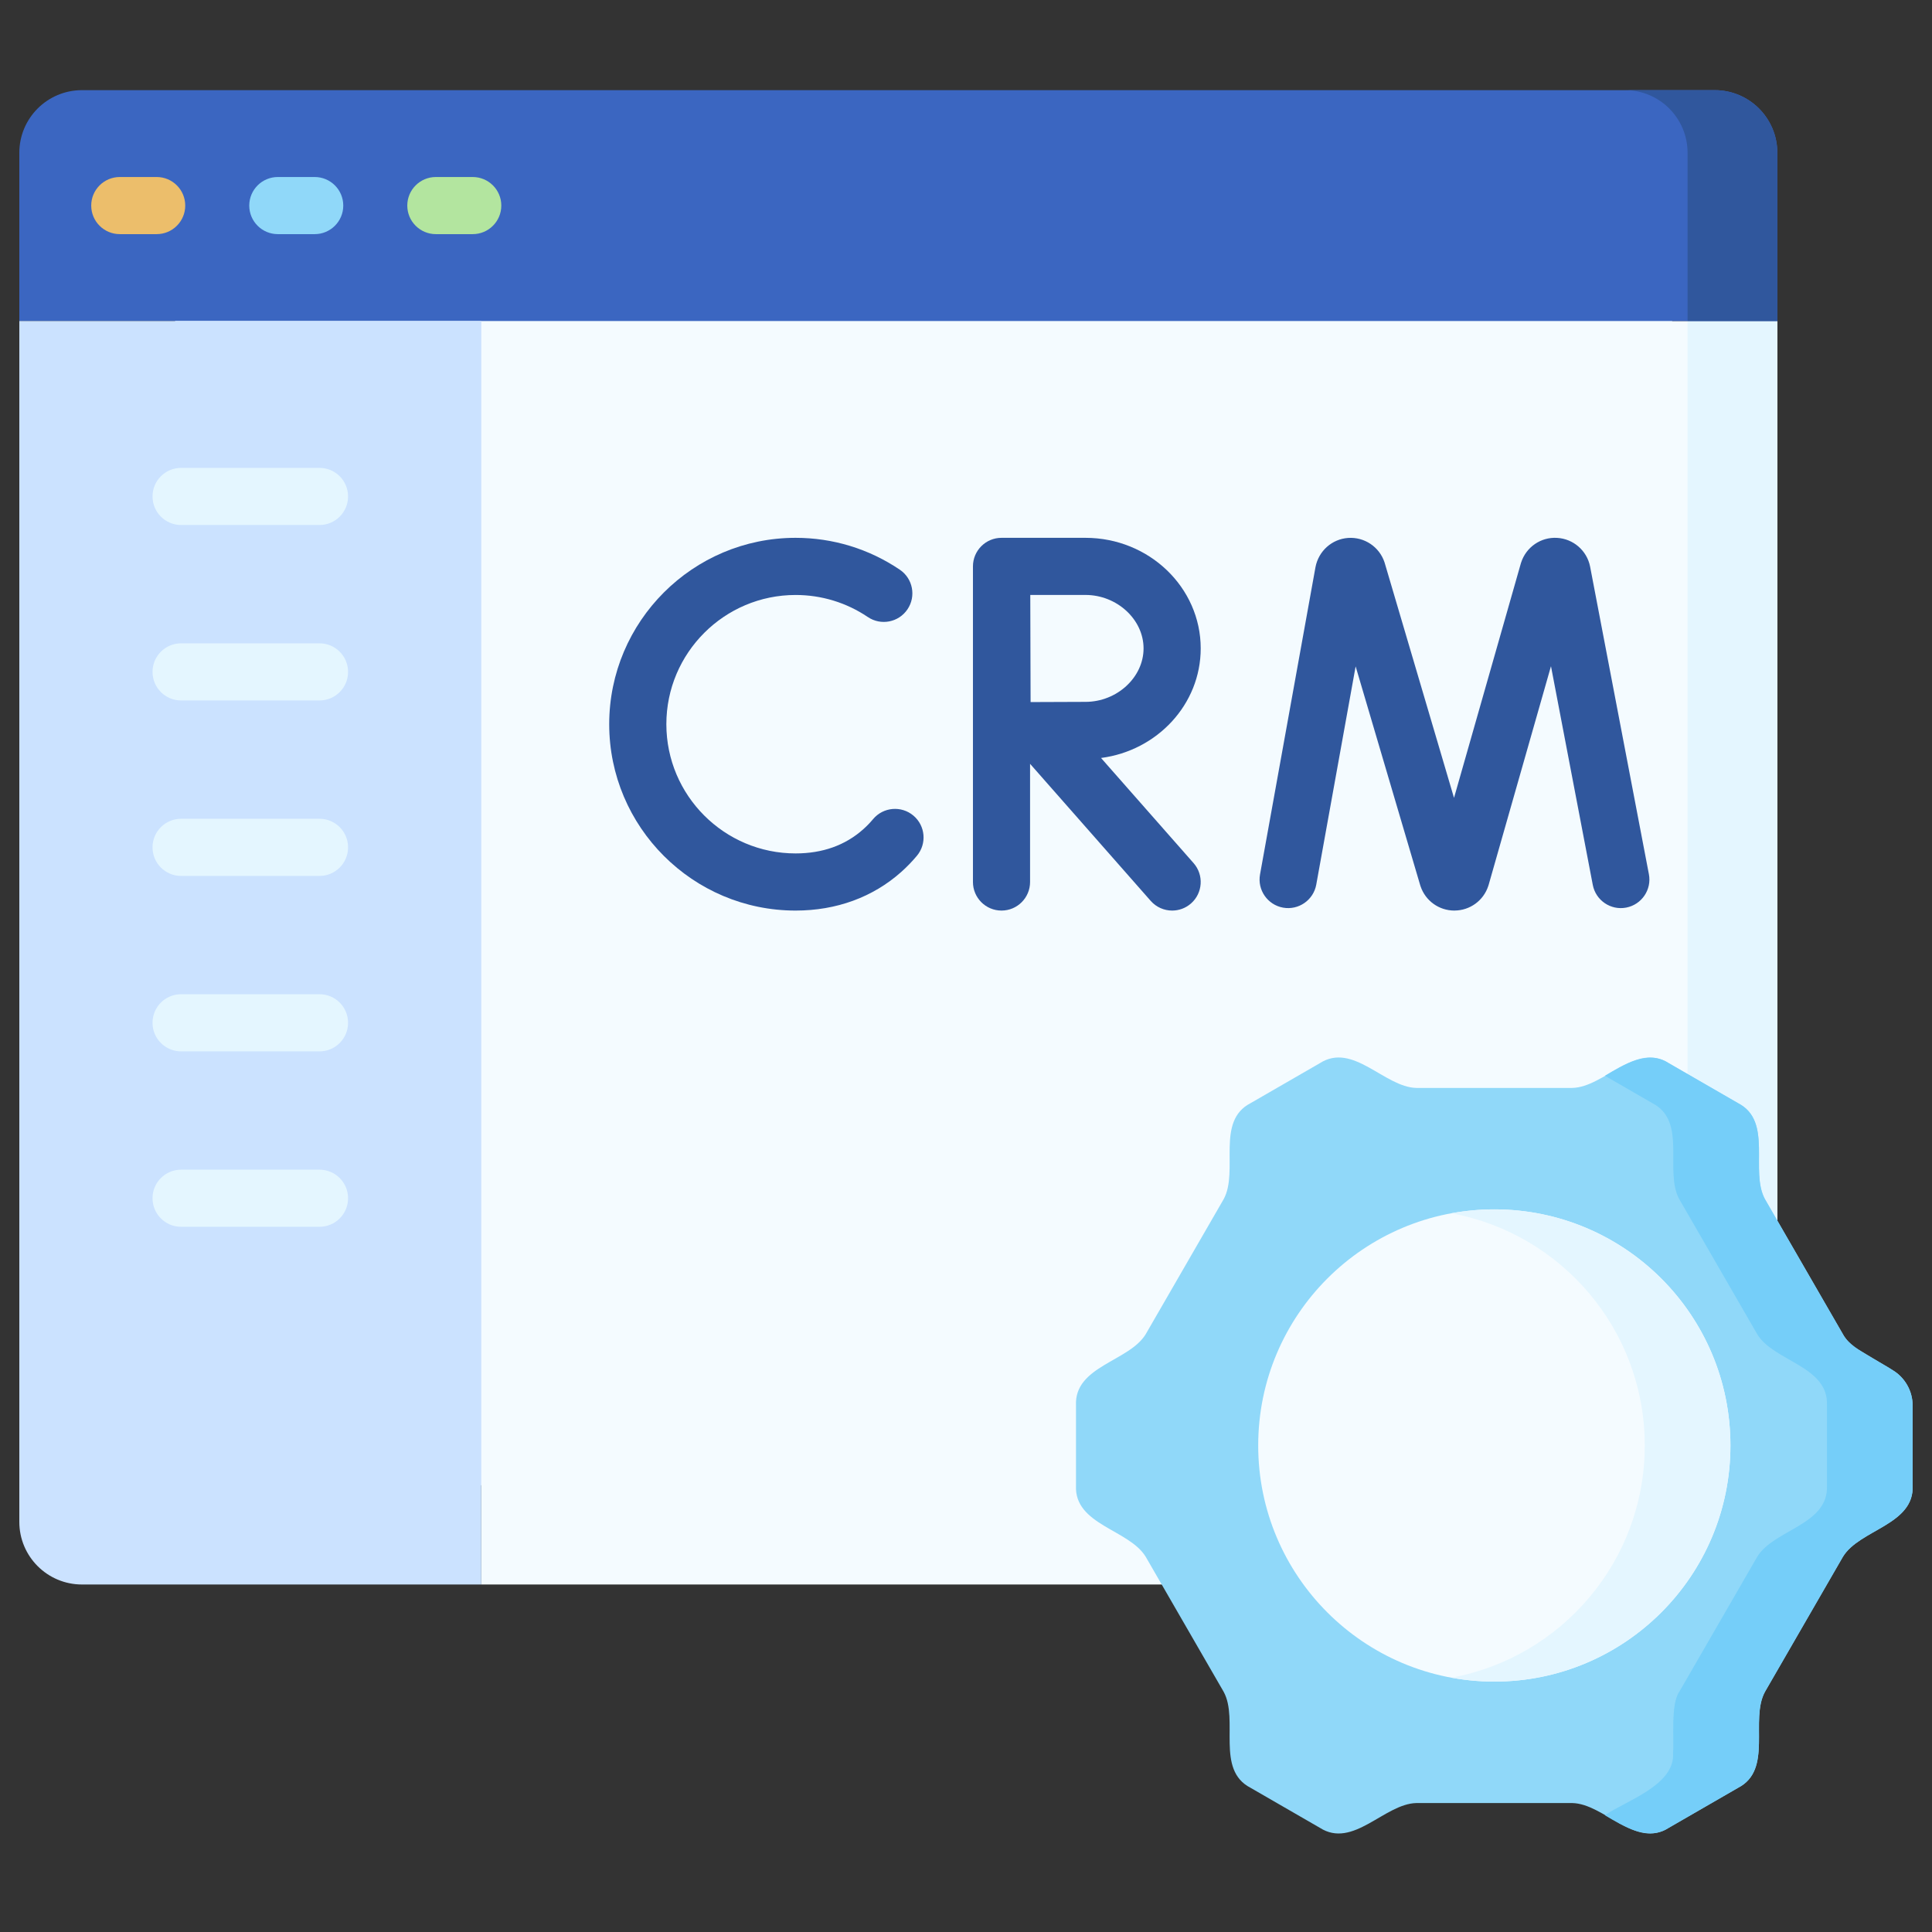 <svg width="74" height="74" viewBox="0 0 74 74" fill="none" xmlns="http://www.w3.org/2000/svg">
<rect x="0" y="0" width="74" height="74" fill="#333333" stroke="none"/>
<g clip-path="url(#clip0_3_532)">
<path d="M65.676 60.69H18.435V56.899L13.241 53.14L6 7.874H58.61L64.054 12.295H68.076V58.291C68.076 59.616 67.001 60.69 65.676 60.69Z" fill="#F4FBFF"/>
<path d="M64.638 12.295V58.291C64.638 59.616 63.564 60.69 62.239 60.69H65.677C67.002 60.69 68.076 59.616 68.076 58.291V12.295H64.638Z" fill="#E4F6FF"/>
<path d="M68.076 12.295H0.74V5.852C0.74 4.527 1.815 3.453 3.14 3.453H65.677C67.002 3.453 68.076 4.527 68.076 5.852V12.295H68.076Z" fill="#3B66C1"/>
<path d="M65.677 3.453H62.239C63.564 3.453 64.638 4.527 64.638 5.852V12.295H68.076V5.852C68.076 4.527 67.002 3.453 65.677 3.453Z" fill="#30579D"/>
<path d="M6.001 8.968H4.589C3.984 8.968 3.494 8.478 3.494 7.874C3.494 7.27 3.984 6.78 4.589 6.78H6.001C6.605 6.78 7.095 7.27 7.095 7.874C7.095 8.478 6.605 8.968 6.001 8.968Z" fill="#ECBE6B"/>
<path d="M12.054 8.968H10.641C10.037 8.968 9.547 8.478 9.547 7.874C9.547 7.27 10.037 6.78 10.641 6.78H12.054C12.658 6.78 13.148 7.27 13.148 7.874C13.148 8.478 12.658 8.968 12.054 8.968Z" fill="#90D8F9"/>
<path d="M18.106 8.968H16.694C16.09 8.968 15.6 8.478 15.6 7.874C15.6 7.27 16.09 6.78 16.694 6.78H18.106C18.711 6.78 19.201 7.27 19.201 7.874C19.201 8.478 18.711 8.968 18.106 8.968Z" fill="#B3E59F"/>
<path d="M55.706 34.877C55.117 34.877 54.597 34.503 54.41 33.945C54.405 33.932 54.401 33.919 54.397 33.906L51.924 25.524L50.416 33.882C50.308 34.477 49.739 34.872 49.144 34.765C48.55 34.657 48.154 34.088 48.262 33.493L50.386 21.722C50.506 21.1 51.021 20.645 51.64 20.604C52.259 20.562 52.83 20.944 53.028 21.532C53.032 21.545 53.036 21.558 53.04 21.571L55.692 30.56L58.251 21.583C58.255 21.57 58.259 21.558 58.263 21.545C58.455 20.955 59.018 20.564 59.641 20.602C60.26 20.637 60.78 21.086 60.903 21.694L63.156 33.482C63.27 34.076 62.88 34.649 62.287 34.763C61.694 34.877 61.12 34.487 61.007 33.893L59.406 25.517L57.018 33.893C57.014 33.906 57.01 33.918 57.006 33.931C56.824 34.493 56.304 34.873 55.713 34.876C55.711 34.877 55.708 34.877 55.706 34.877Z" fill="#30579D"/>
<path d="M30.473 34.877C26.536 34.877 23.334 31.675 23.334 27.738C23.334 23.802 26.537 20.6 30.473 20.6C31.903 20.6 33.283 21.022 34.464 21.82C34.965 22.158 35.097 22.838 34.758 23.339C34.42 23.84 33.74 23.972 33.239 23.633C32.421 23.081 31.464 22.789 30.473 22.789C27.743 22.789 25.523 25.009 25.523 27.738C25.523 30.468 27.743 32.688 30.473 32.688C31.503 32.688 32.374 32.378 33.062 31.765C33.196 31.646 33.324 31.514 33.442 31.373C33.831 30.91 34.521 30.85 34.984 31.238C35.447 31.627 35.507 32.317 35.118 32.78C34.932 33.002 34.73 33.21 34.518 33.399C33.432 34.366 32.034 34.877 30.473 34.877Z" fill="#30579D"/>
<path d="M42.172 29.032C44.325 28.752 45.99 26.977 45.99 24.836C45.99 22.5 44.01 20.6 41.576 20.6H38.364C38.363 20.6 38.363 20.6 38.362 20.6C38.361 20.6 38.361 20.6 38.36 20.6C37.755 20.6 37.266 21.09 37.266 21.694V33.782C37.266 34.387 37.756 34.877 38.36 34.877C38.964 34.877 39.454 34.387 39.454 33.782V29.256L44.074 34.505C44.29 34.751 44.593 34.877 44.896 34.877C45.153 34.877 45.411 34.787 45.619 34.604C46.072 34.205 46.116 33.513 45.717 33.059L42.172 29.032ZM41.576 22.788C42.782 22.788 43.801 23.726 43.801 24.836C43.801 25.945 42.782 26.883 41.576 26.883C41.092 26.883 40.195 26.887 39.474 26.891C39.47 26.18 39.464 23.529 39.462 22.788H41.576Z" fill="#30579D"/>
<path d="M71.144 51.668L72.492 52.478C72.968 52.765 73.259 53.28 73.259 53.835V56.896C73.332 58.411 71.224 58.58 70.589 59.628L67.604 64.798C67.014 65.873 67.921 67.783 66.573 68.477L63.922 70.007C62.647 70.828 61.447 69.087 60.221 69.061H54.251C53.026 69.087 51.825 70.828 50.55 70.007L47.899 68.477C46.551 67.783 47.458 65.873 46.868 64.798L43.883 59.628C43.248 58.58 41.139 58.41 41.213 56.896V53.835C41.14 52.32 43.248 52.151 43.883 51.103L46.868 45.933C47.458 44.858 46.551 42.948 47.899 42.254L50.55 40.724C51.825 39.903 53.025 41.644 54.251 41.67H60.221C61.446 41.644 62.647 39.903 63.922 40.724L66.573 42.254C67.921 42.948 67.014 44.858 67.604 45.933L70.589 51.103C70.723 51.336 70.914 51.53 71.144 51.668Z" fill="#90D8F9"/>
<path d="M72.49 52.479C72.037 52.162 70.83 51.632 70.587 51.103L67.602 45.933C67.012 44.859 67.92 42.948 66.571 42.254L63.92 40.724C63.117 40.188 62.175 40.787 61.471 41.204L63.29 42.254C64.638 42.948 63.731 44.858 64.321 45.933L67.306 51.103C67.941 52.151 70.05 52.321 69.976 53.835V56.896C70.049 58.41 67.942 58.58 67.306 59.628L64.321 64.798C63.985 65.267 64.128 66.59 64.081 67.134C64.179 68.374 62.265 68.978 61.471 69.527C62.176 69.945 63.116 70.543 63.92 70.007L66.571 68.477C67.92 67.783 67.012 65.873 67.602 64.798L70.587 59.628C71.222 58.58 73.331 58.41 73.257 56.896V53.835C73.257 53.28 72.966 52.765 72.49 52.479Z" fill="#75CEF9"/>
<path d="M57.236 64.409C62.231 64.409 66.28 60.36 66.28 55.365C66.28 50.37 62.231 46.321 57.236 46.321C52.241 46.321 48.192 50.37 48.192 55.365C48.192 60.36 52.241 64.409 57.236 64.409Z" fill="#F4FBFF"/>
<path d="M57.234 46.321C56.674 46.321 56.126 46.375 55.594 46.473C59.805 47.245 62.998 50.931 62.998 55.365C62.998 59.8 59.805 63.486 55.594 64.258C56.126 64.356 56.674 64.409 57.234 64.409C62.229 64.409 66.279 60.36 66.279 55.365C66.279 50.37 62.229 46.321 57.234 46.321Z" fill="#E4F6FF"/>
<path d="M18.435 60.69H3.14C1.815 60.69 0.74 59.616 0.74 58.291V12.295H18.435V60.69Z" fill="#CBE2FF"/>
<path d="M12.238 20.109H6.936C6.332 20.109 5.842 19.619 5.842 19.015C5.842 18.411 6.332 17.921 6.936 17.921H12.238C12.842 17.921 13.332 18.411 13.332 19.015C13.332 19.619 12.842 20.109 12.238 20.109Z" fill="#E4F6FF"/>
<path d="M12.238 26.829H6.936C6.332 26.829 5.842 26.339 5.842 25.735C5.842 25.131 6.332 24.641 6.936 24.641H12.238C12.842 24.641 13.332 25.131 13.332 25.735C13.332 26.339 12.842 26.829 12.238 26.829Z" fill="#E4F6FF"/>
<path d="M12.238 33.55H6.936C6.332 33.55 5.842 33.06 5.842 32.455C5.842 31.851 6.332 31.361 6.936 31.361H12.238C12.842 31.361 13.332 31.851 13.332 32.455C13.332 33.06 12.842 33.55 12.238 33.55Z" fill="#E4F6FF"/>
<path d="M12.238 40.27H6.936C6.332 40.27 5.842 39.78 5.842 39.175C5.842 38.571 6.332 38.081 6.936 38.081H12.238C12.842 38.081 13.332 38.571 13.332 39.175C13.332 39.78 12.842 40.27 12.238 40.27Z" fill="#E4F6FF"/>
<path d="M12.238 46.989H6.936C6.332 46.989 5.842 46.499 5.842 45.895C5.842 45.291 6.332 44.801 6.936 44.801H12.238C12.842 44.801 13.332 45.291 13.332 45.895C13.332 46.5 12.842 46.989 12.238 46.989Z" fill="#E4F6FF"/>
</g>
<defs>
<clipPath id="clip0_3_532">
<rect width="72.519" height="72.519" fill="white" transform="translate(0.74 0.58)"/>
</clipPath>
</defs>
</svg>
